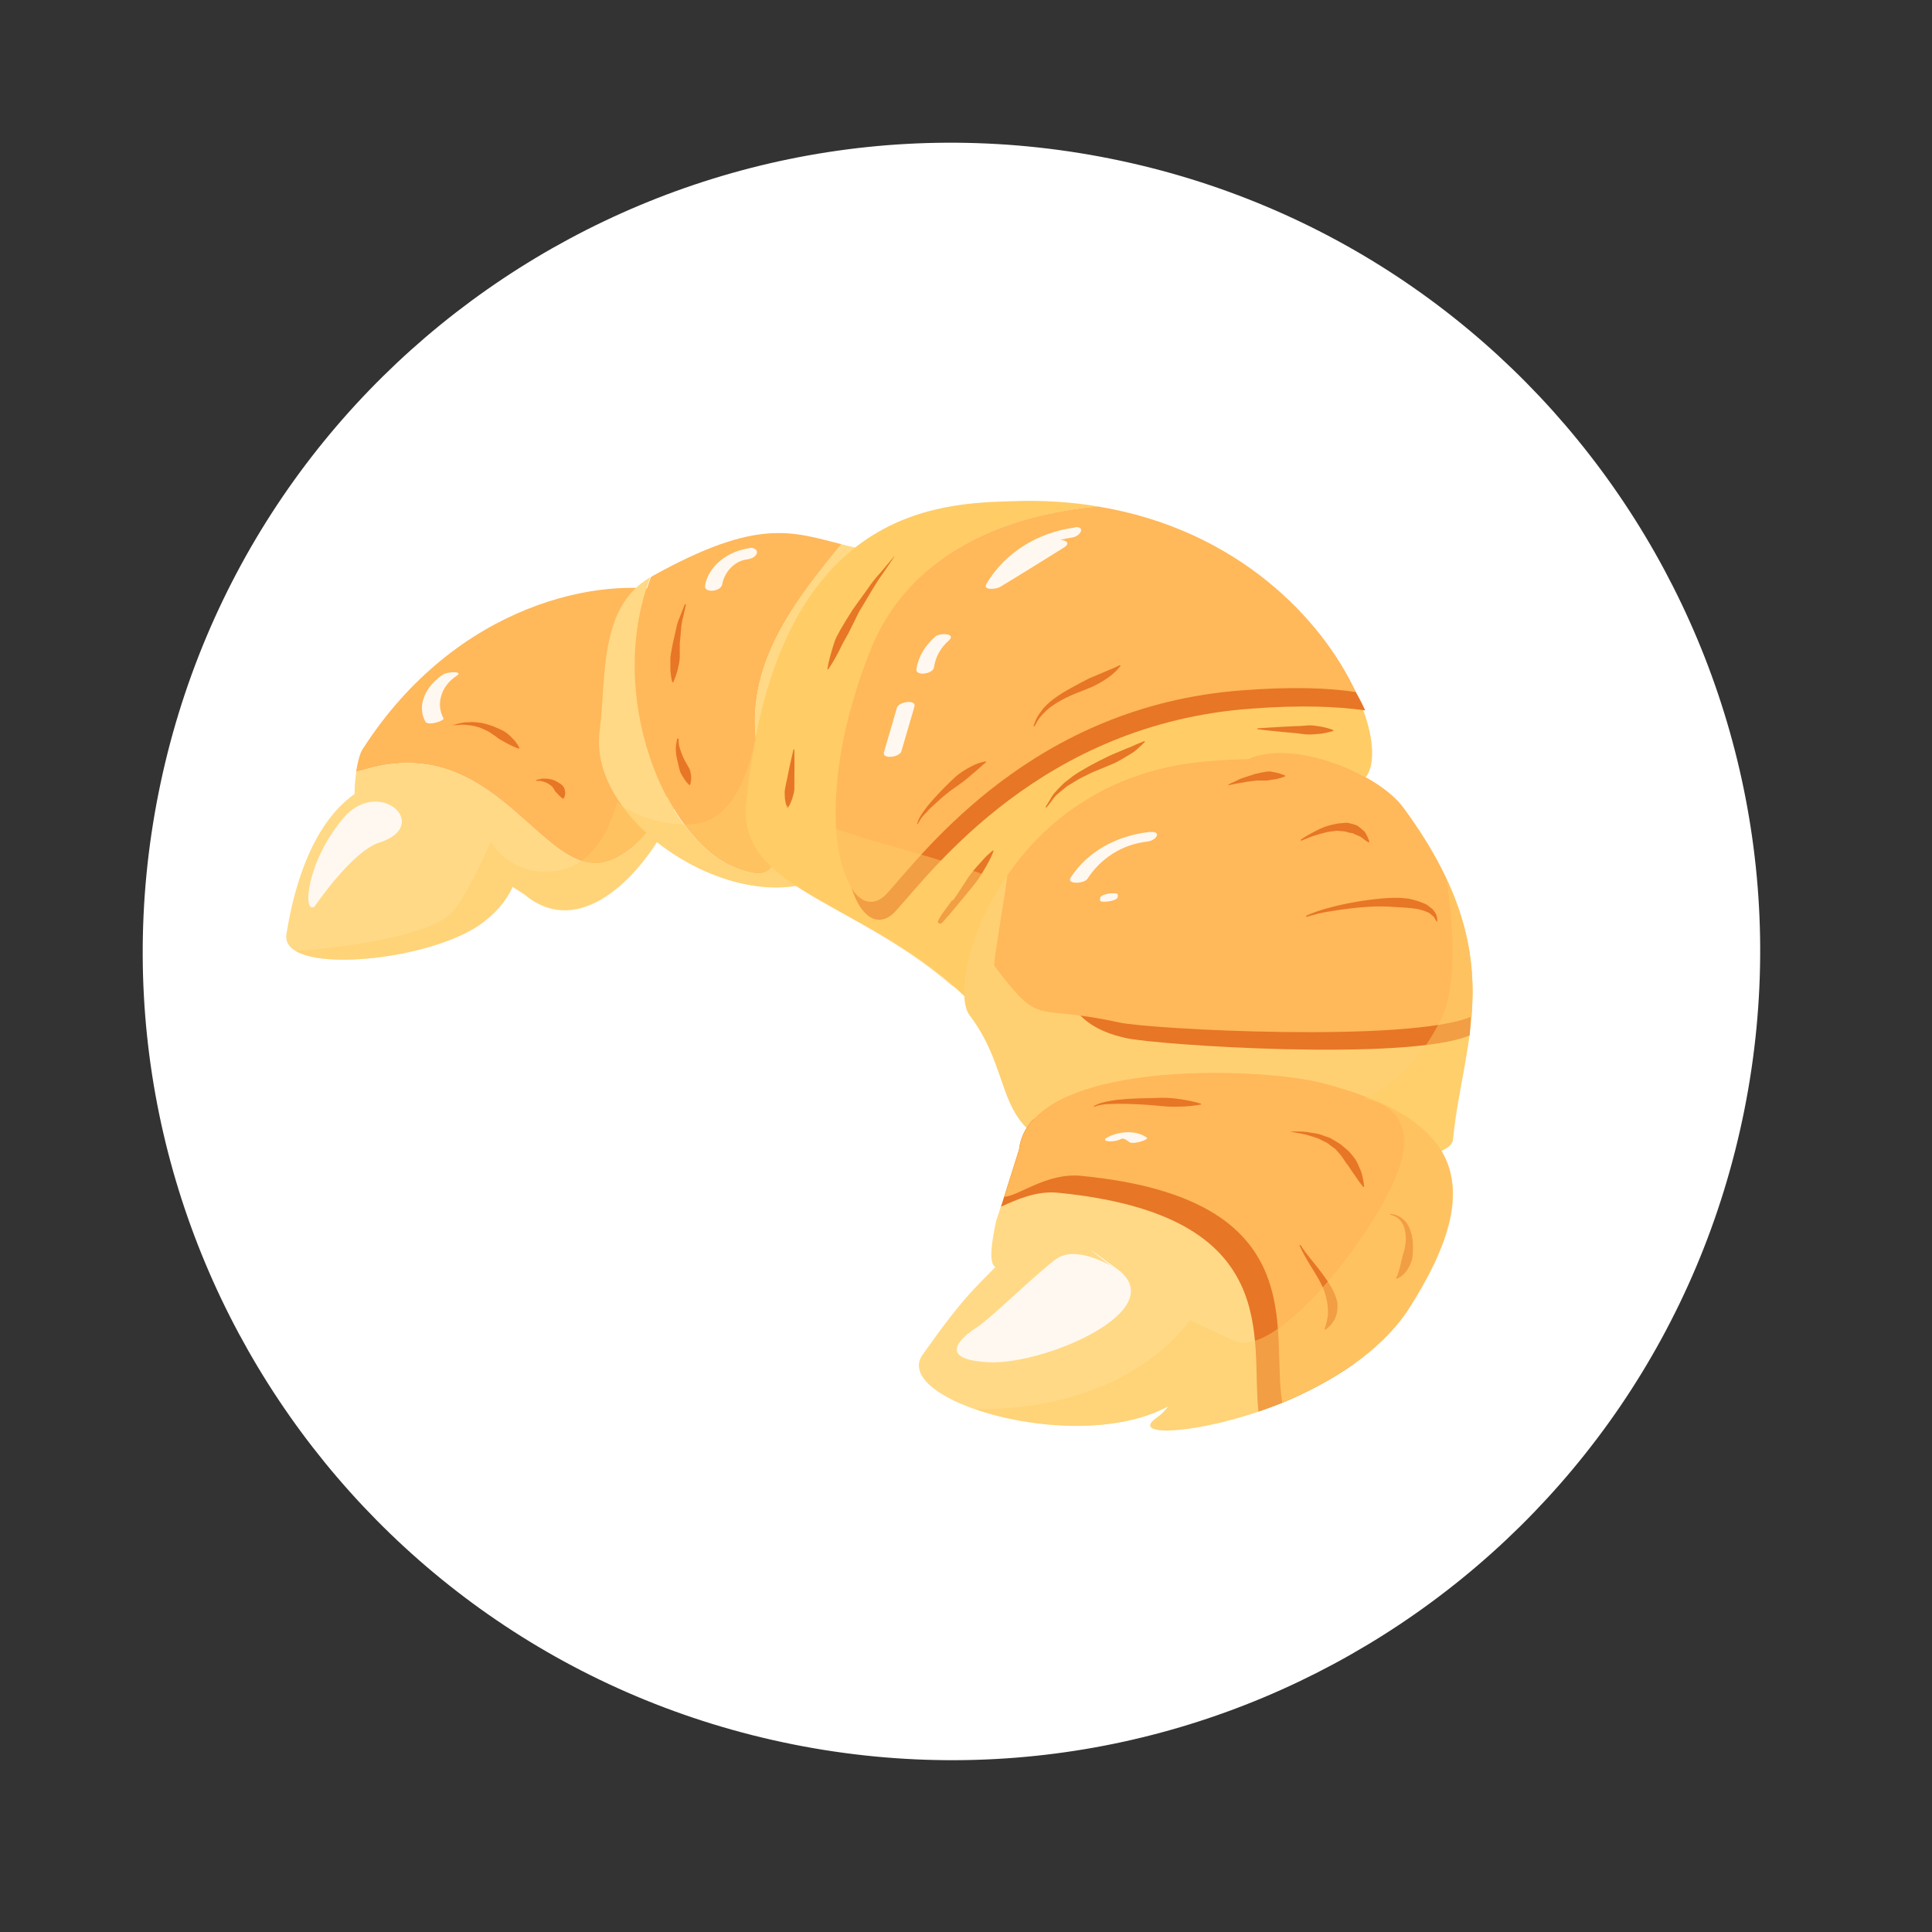 <svg width="54" height="54" viewBox="0 0 54 54" fill="none" xmlns="http://www.w3.org/2000/svg">
<rect x="0" y="0" width="54" height="54" fill="#333333" stroke="none"/>
<path d="M48.755 31.026C51.202 18.786 43.265 6.88 31.026 4.432C18.786 1.984 6.88 9.922 4.432 22.161C1.984 34.4 9.922 46.307 22.161 48.755C34.4 51.202 46.307 43.265 48.755 31.026Z" fill="white"/>
<path d="M17.093 24.041C18.946 23.258 19.558 19.909 18.605 18.715C18.225 18.234 19.07 17.598 19.674 17.063C19.488 16.831 19.225 16.66 18.837 16.559C16.845 16.071 12.758 16.846 10.13 20.948C10.068 21.041 9.998 21.281 9.952 21.576C10.053 21.545 10.153 21.522 10.262 21.491C13.991 20.444 15.216 24.809 17.093 24.041Z" fill="#FFB85A"/>
<path d="M19.682 17.064C19.078 17.599 18.232 18.234 18.612 18.715C19.558 19.901 18.953 23.251 17.1 24.042C15.232 24.817 13.999 20.444 10.27 21.491C10.161 21.522 10.06 21.545 9.959 21.576C9.859 22.22 9.874 23.104 10.378 23.212C11.595 23.476 12.79 23.801 13.782 24.437L14.65 24.988C16.519 26.562 18.605 23.584 18.953 22.274C19.349 20.801 20.597 18.219 19.675 17.064H19.682Z" fill="#FFD985"/>
<path d="M20.473 24.22C22.598 25.127 21.226 22.685 21.109 20.382C21.008 18.351 22.28 16.723 23.52 15.211C22.133 14.862 21.179 14.466 18.248 16.095C18.225 16.102 18.209 16.118 18.194 16.133C16.93 19.444 18.613 23.429 20.481 24.22H20.473Z" fill="#FFB85A"/>
<path d="M25.808 15.908C25.366 15.745 23.939 15.311 23.939 15.311C23.792 15.28 23.652 15.249 23.513 15.21C22.272 16.722 21.009 18.343 21.102 20.382C21.226 22.684 22.59 25.127 20.466 24.22C18.597 23.421 16.915 19.444 18.178 16.133C16.713 16.978 16.953 18.986 16.76 20.428C16.349 23.421 22.133 26.662 24.141 23.522C24.141 23.522 26.762 16.265 25.808 15.916V15.908Z" fill="#FFD985"/>
<path d="M34.717 19.304C28.894 19.738 25.854 23.817 24.808 24.972C23.745 26.127 22.458 23.041 24.273 18.343C25.459 15.117 28.723 14.334 30.692 14.156C29.956 14.032 29.157 13.977 28.305 14.008C26.242 14.07 21.66 14.171 20.853 22.467C20.605 25.057 24.583 25.22 27.444 28.337C28.746 29.74 28.211 24.77 29.623 23.53C32.445 20.963 34.802 21.219 37.345 21.925C38.462 22.235 38.655 20.971 37.895 19.351C37.128 19.242 36.097 19.195 34.709 19.304H34.717Z" fill="#FFCC66"/>
<path d="M30.917 14.644C28.948 14.815 25.676 15.598 24.482 18.823C22.668 23.53 23.97 26.616 25.032 25.468C26.079 24.305 29.126 20.235 34.957 19.808C36.352 19.7 37.384 19.746 38.159 19.855C37.221 17.831 34.848 15.303 30.917 14.644ZM31.972 15.784H31.987C31.987 15.784 31.987 15.784 31.972 15.784Z" fill="#E77626"/>
<path d="M30.692 14.156C28.723 14.326 25.459 15.117 24.265 18.335C22.451 23.041 23.738 26.119 24.8 24.964C25.847 23.801 28.886 19.73 34.709 19.296C36.097 19.188 37.128 19.226 37.895 19.343C36.965 17.327 34.6 14.799 30.685 14.156H30.692ZM31.739 15.288H31.755C31.755 15.288 31.755 15.288 31.739 15.288Z" fill="#FFB85A"/>
<path d="M41.129 28.415C41.035 29.585 40.718 30.679 40.609 31.849C40.501 33.036 31.181 32.478 30.157 32.237C27.668 31.663 28.436 30.144 27.095 28.368C26.746 27.903 26.994 26.128 28.149 24.468C29.142 23.011 30.816 21.63 33.391 21.305C33.592 21.282 34.367 21.212 34.879 21.212C36.135 20.63 38.523 21.615 39.221 22.569C40.989 24.964 41.26 26.763 41.129 28.407V28.415Z" fill="#FFD071"/>
<path d="M41.075 28.942C39.322 29.671 32.344 29.213 31.46 29.012C29.018 28.469 29.925 26.468 28.599 24.708C28.553 24.646 30.995 22.064 33.569 21.739C33.771 21.716 34.546 21.646 35.066 21.646C36.33 21.072 38.718 22.057 39.423 23.01C41.199 25.406 41.214 27.29 41.075 28.934V28.942Z" fill="#E77626"/>
<path d="M41.129 28.415C39.376 29.151 32.158 28.771 31.274 28.578C28.839 28.035 29.134 28.764 27.793 26.996C27.746 26.934 28.172 24.584 28.149 24.476C29.142 23.018 30.817 21.638 33.391 21.312C33.592 21.289 34.368 21.219 34.879 21.219C36.135 20.638 38.523 21.623 39.221 22.576C40.989 24.972 41.26 26.771 41.129 28.415Z" fill="#FFB85A"/>
<path d="M39.361 36.602C38.965 37.199 38.423 37.711 37.81 38.145C37.81 38.145 37.802 38.145 37.794 38.153C37.182 38.579 36.508 38.928 35.841 39.207C35.616 39.3 35.391 39.378 35.174 39.456C33.205 40.122 31.569 40.138 32.344 39.618C32.398 39.58 32.46 39.525 32.514 39.471C33.398 38.564 33.918 35.579 30.08 34.873C28.901 34.656 27.917 35.835 27.738 35.3C27.676 35.129 27.707 34.772 27.839 34.137L27.971 33.733L28.064 33.447L28.475 32.144C28.514 31.818 28.645 31.539 28.87 31.299C30.32 29.671 35.352 29.857 36.965 30.275C40.586 31.229 41.726 32.911 39.353 36.602H39.361Z" fill="#FFD985"/>
<path d="M38.749 37.091C38.493 37.478 38.167 37.827 37.81 38.145C37.81 38.145 37.803 38.145 37.795 38.153C37.182 38.579 36.508 38.928 35.841 39.207C35.616 39.3 35.391 39.378 35.174 39.455C34.949 37.44 35.926 33.966 29.576 33.338C28.956 33.276 28.398 33.539 27.979 33.726L28.072 33.439L28.483 32.136C28.522 31.81 28.654 31.531 28.878 31.291C30.809 30.198 34.942 30.392 36.376 30.771C40.005 31.725 41.137 33.415 38.749 37.083V37.091Z" fill="#E77626"/>
<path d="M39.361 36.602C38.965 37.199 38.423 37.711 37.81 38.145C37.81 38.145 37.802 38.145 37.795 38.153C37.182 38.579 36.508 38.928 35.841 39.207C35.492 37.23 36.787 33.501 30.212 32.865C29.25 32.772 28.444 33.447 28.072 33.447L28.483 32.144C28.521 31.818 28.653 31.539 28.878 31.299C30.328 29.671 35.36 29.857 36.973 30.275C40.594 31.229 41.733 32.911 39.361 36.602Z" fill="#FFB85A"/>
<path d="M28.366 34.865C27.203 36.059 27.017 36.129 25.792 37.858C24.753 39.285 31.429 41.091 33.453 38.664C35.461 36.168 30.553 32.547 28.366 34.865Z" fill="#FFD985"/>
<path d="M12.379 21.84C9.355 21.08 8.331 24.049 8.006 26.112C7.827 27.252 11.805 26.91 13.364 25.879C15.178 24.646 14.806 22.468 12.379 21.847V21.84Z" fill="#FFD985"/>
<path d="M25.637 23.018C25.637 23.018 25.668 22.871 25.823 22.669C25.963 22.46 26.188 22.227 26.42 21.987C26.544 21.87 26.653 21.754 26.777 21.653C26.901 21.56 27.025 21.483 27.149 21.421C27.374 21.297 27.568 21.281 27.56 21.281V21.305C27.56 21.305 27.436 21.405 27.258 21.568C27.165 21.638 27.064 21.739 26.94 21.832C26.816 21.925 26.684 22.018 26.552 22.111C26.428 22.212 26.296 22.312 26.188 22.421C26.079 22.522 25.963 22.615 25.893 22.708C25.715 22.871 25.66 23.034 25.653 23.026H25.629L25.637 23.018Z" fill="#E77626"/>
<path d="M28.886 20.289C28.886 20.289 28.902 20.25 28.933 20.173C28.956 20.103 29.01 19.994 29.103 19.878C29.266 19.638 29.6 19.413 29.941 19.227C30.111 19.134 30.282 19.041 30.437 18.963C30.6 18.893 30.755 18.831 30.879 18.777C31.011 18.723 31.111 18.676 31.189 18.645C31.259 18.606 31.305 18.591 31.305 18.591L31.321 18.606C31.321 18.606 31.212 18.769 30.972 18.94C30.848 19.025 30.708 19.11 30.546 19.188C30.383 19.258 30.204 19.328 30.026 19.397C29.677 19.545 29.359 19.731 29.173 19.932C29.08 20.025 29.01 20.118 28.979 20.188C28.941 20.258 28.917 20.297 28.917 20.297H28.894L28.886 20.289Z" fill="#E77626"/>
<path d="M26.622 25.181C26.622 25.181 26.529 25.352 26.389 25.615C26.374 25.646 26.358 25.677 26.343 25.716L26.32 25.763C26.32 25.763 26.32 25.763 26.32 25.739C26.304 25.716 26.273 25.716 26.273 25.716C26.25 25.716 26.242 25.732 26.242 25.716C26.242 25.716 26.25 25.709 26.258 25.701C26.304 25.639 26.366 25.561 26.413 25.491C26.521 25.336 26.63 25.174 26.746 25.011C26.855 24.848 26.963 24.677 27.064 24.522C27.172 24.367 27.289 24.235 27.39 24.127C27.49 24.011 27.576 23.917 27.645 23.863C27.677 23.832 27.707 23.809 27.723 23.793C27.754 23.778 27.723 23.762 27.77 23.786L27.746 23.77C27.8 23.77 27.754 23.793 27.762 23.809C27.754 23.832 27.738 23.863 27.723 23.902C27.692 23.98 27.63 24.096 27.56 24.22C27.483 24.352 27.397 24.499 27.289 24.646C27.172 24.794 27.048 24.949 26.917 25.104C26.785 25.259 26.661 25.414 26.537 25.561C26.475 25.631 26.413 25.701 26.351 25.77C26.343 25.778 26.335 25.786 26.32 25.802C26.32 25.802 26.312 25.809 26.273 25.817C26.273 25.817 26.242 25.817 26.219 25.786C26.203 25.755 26.219 25.763 26.219 25.755C26.219 25.739 26.219 25.732 26.227 25.724C26.234 25.701 26.25 25.685 26.258 25.662C26.281 25.631 26.304 25.592 26.32 25.561C26.498 25.321 26.614 25.158 26.614 25.158H26.637L26.622 25.181Z" fill="#E77626"/>
<path d="M29.227 22.553C29.227 22.553 29.25 22.507 29.297 22.437C29.351 22.367 29.39 22.243 29.506 22.127C29.561 22.065 29.622 22.003 29.684 21.941C29.747 21.871 29.832 21.817 29.909 21.755C30.064 21.623 30.258 21.522 30.444 21.413C30.63 21.313 30.824 21.212 31.003 21.127C31.181 21.049 31.352 20.979 31.499 20.917C31.654 20.863 31.755 20.801 31.848 20.77C31.933 20.731 31.987 20.716 31.987 20.716L32.003 20.731C32.003 20.731 31.964 20.77 31.902 20.832C31.832 20.894 31.739 20.995 31.6 21.072C31.46 21.158 31.305 21.258 31.119 21.344C30.933 21.421 30.739 21.499 30.537 21.584C30.351 21.677 30.157 21.762 29.995 21.871C29.917 21.925 29.824 21.964 29.762 22.026C29.692 22.08 29.63 22.135 29.576 22.181C29.452 22.274 29.398 22.398 29.336 22.46C29.281 22.53 29.25 22.569 29.25 22.569H29.227V22.553Z" fill="#E77626"/>
<path d="M35.143 20.358C35.143 20.358 35.678 20.32 36.205 20.296C36.337 20.296 36.469 20.281 36.593 20.273C36.717 20.273 36.833 20.296 36.934 20.312C37.136 20.351 37.267 20.405 37.267 20.405V20.428C37.267 20.428 37.136 20.475 36.934 20.506C36.833 20.513 36.717 20.529 36.593 20.529C36.469 20.529 36.337 20.506 36.205 20.49C35.678 20.451 35.143 20.381 35.143 20.381V20.358Z" fill="#E77626"/>
<path d="M25.001 15.551C25.001 15.551 24.869 15.745 24.676 16.032C24.466 16.311 24.249 16.714 24.009 17.102C23.908 17.303 23.815 17.505 23.714 17.699C23.606 17.885 23.513 18.056 23.443 18.211C23.288 18.513 23.148 18.707 23.148 18.707H23.125C23.125 18.707 23.156 18.482 23.257 18.156C23.28 18.071 23.311 17.986 23.342 17.893C23.373 17.8 23.435 17.715 23.482 17.614C23.59 17.428 23.714 17.226 23.838 17.032C23.978 16.838 24.11 16.652 24.241 16.474C24.366 16.288 24.49 16.133 24.614 16.001C24.838 15.73 24.994 15.551 24.994 15.551L25.009 15.567L25.001 15.551Z" fill="#E77626"/>
<path d="M22.203 20.94C22.203 20.94 22.21 21.351 22.203 21.762C22.203 21.863 22.203 21.964 22.203 22.064C22.195 22.157 22.164 22.251 22.141 22.328C22.086 22.483 22.024 22.584 22.024 22.584H22.001C22.001 22.584 21.962 22.483 21.939 22.328C21.939 22.251 21.924 22.165 21.939 22.064C21.954 21.971 21.978 21.871 22.001 21.762C22.079 21.351 22.179 20.948 22.179 20.948H22.203V20.94Z" fill="#E77626"/>
<path d="M19.171 16.908C19.171 16.908 19.14 17.048 19.093 17.25C19.031 17.451 19.031 17.723 19 17.986C19 18.118 19 18.258 19 18.382C18.993 18.506 18.962 18.63 18.938 18.73C18.884 18.94 18.814 19.072 18.814 19.072H18.791C18.791 19.072 18.752 18.932 18.737 18.73C18.737 18.63 18.737 18.513 18.737 18.382C18.752 18.25 18.783 18.118 18.807 17.978C18.838 17.839 18.869 17.699 18.9 17.567C18.923 17.436 18.969 17.319 19.008 17.226C19.086 17.025 19.14 16.893 19.14 16.893H19.163L19.171 16.908Z" fill="#E77626"/>
<path d="M18.969 20.638C18.969 20.638 18.969 20.661 18.969 20.7C18.969 20.738 18.969 20.793 18.985 20.855C19.016 20.971 19.07 21.126 19.148 21.273C19.186 21.343 19.233 21.421 19.272 21.491C19.303 21.56 19.31 21.646 19.318 21.708C19.326 21.847 19.287 21.94 19.287 21.94H19.264C19.264 21.94 19.194 21.878 19.124 21.77C19.093 21.715 19.047 21.653 19.016 21.584C18.992 21.514 18.969 21.428 18.954 21.343C18.907 21.173 18.876 21.002 18.892 20.863C18.892 20.793 18.915 20.746 18.915 20.707C18.923 20.669 18.93 20.645 18.93 20.645H18.954L18.969 20.638Z" fill="#E77626"/>
<path d="M12.673 20.258C12.673 20.258 12.704 20.258 12.766 20.235C12.828 20.227 12.906 20.196 13.014 20.189C13.069 20.189 13.123 20.189 13.185 20.181C13.247 20.181 13.309 20.189 13.371 20.196C13.503 20.204 13.627 20.251 13.759 20.289C13.883 20.344 14.007 20.39 14.108 20.452C14.209 20.514 14.278 20.592 14.348 20.662C14.472 20.793 14.519 20.91 14.519 20.91L14.503 20.925C14.503 20.925 14.371 20.886 14.201 20.793C14.123 20.747 14.022 20.7 13.929 20.638C13.844 20.569 13.743 20.506 13.65 20.444C13.542 20.398 13.441 20.336 13.325 20.313C13.216 20.274 13.107 20.274 13.007 20.258C12.914 20.251 12.821 20.258 12.759 20.266C12.697 20.266 12.665 20.266 12.665 20.266V20.243L12.673 20.258Z" fill="#E77626"/>
<path d="M14.999 21.793C14.999 21.793 15.015 21.793 15.046 21.786C15.077 21.786 15.116 21.762 15.178 21.762C15.232 21.762 15.31 21.762 15.372 21.778C15.441 21.786 15.511 21.817 15.581 21.855C15.643 21.894 15.713 21.933 15.744 21.987C15.79 22.041 15.79 22.104 15.798 22.15C15.798 22.204 15.79 22.243 15.775 22.274C15.767 22.305 15.752 22.321 15.752 22.321H15.728C15.728 22.321 15.666 22.274 15.604 22.212C15.581 22.181 15.55 22.15 15.511 22.111C15.496 22.065 15.465 22.026 15.434 21.987C15.395 21.956 15.356 21.918 15.302 21.894C15.255 21.863 15.209 21.855 15.162 21.84C15.116 21.824 15.069 21.824 15.038 21.824C15.007 21.824 14.992 21.824 14.992 21.824V21.801L14.999 21.793Z" fill="#E77626"/>
<path d="M30.584 30.911C30.584 30.911 30.623 30.888 30.692 30.857C30.77 30.826 30.886 30.795 31.026 30.771C31.305 30.717 31.693 30.702 32.065 30.694C32.251 30.694 32.445 30.678 32.623 30.686C32.801 30.694 32.964 30.717 33.104 30.741C33.383 30.787 33.569 30.849 33.569 30.849V30.872C33.569 30.872 33.375 30.911 33.096 30.927C32.956 30.927 32.786 30.942 32.615 30.927C32.437 30.911 32.251 30.895 32.065 30.88C31.693 30.857 31.313 30.841 31.034 30.857C30.894 30.857 30.778 30.88 30.7 30.895C30.623 30.919 30.584 30.942 30.584 30.934L30.568 30.911H30.584Z" fill="#E77626"/>
<path d="M36.081 31.625C36.081 31.625 36.128 31.625 36.205 31.625C36.283 31.625 36.391 31.625 36.531 31.64C36.663 31.671 36.833 31.671 36.988 31.741C37.066 31.772 37.159 31.787 37.236 31.842C37.314 31.888 37.399 31.935 37.477 31.989L37.686 32.167C37.748 32.229 37.802 32.299 37.857 32.369C37.957 32.501 37.996 32.648 38.05 32.764C38.12 33.005 38.128 33.175 38.128 33.175H38.105C38.105 33.175 37.988 33.043 37.857 32.834C37.779 32.733 37.709 32.609 37.616 32.493C37.578 32.431 37.531 32.369 37.492 32.307L37.337 32.129C37.275 32.074 37.205 32.035 37.143 31.981C37.081 31.927 37.004 31.904 36.934 31.865C36.794 31.787 36.647 31.764 36.523 31.718C36.391 31.686 36.283 31.671 36.205 31.655C36.128 31.64 36.081 31.632 36.081 31.632V31.609V31.625Z" fill="#E77626"/>
<path d="M36.344 34.788C36.344 34.788 36.43 34.935 36.593 35.137C36.755 35.339 36.98 35.602 37.166 35.905C37.26 36.052 37.337 36.222 37.376 36.385C37.399 36.556 37.376 36.711 37.322 36.835C37.306 36.897 37.252 36.944 37.228 36.99C37.197 37.037 37.166 37.068 37.135 37.091C37.081 37.145 37.042 37.168 37.042 37.168L37.019 37.153C37.019 37.153 37.081 36.998 37.112 36.781C37.128 36.672 37.112 36.548 37.097 36.416C37.073 36.285 37.035 36.13 36.973 35.982C36.841 35.688 36.639 35.408 36.515 35.184C36.383 34.959 36.321 34.804 36.321 34.804H36.344V34.788Z" fill="#E77626"/>
<path d="M38.849 33.928C38.849 33.928 38.888 33.928 38.95 33.943C39.012 33.951 39.113 33.99 39.206 34.067C39.299 34.145 39.376 34.253 39.415 34.385C39.469 34.517 39.485 34.649 39.493 34.788C39.493 34.928 39.493 35.067 39.469 35.191C39.438 35.316 39.376 35.424 39.322 35.509C39.198 35.688 39.043 35.742 39.043 35.742L39.02 35.726C39.02 35.726 39.035 35.688 39.059 35.641C39.074 35.587 39.105 35.517 39.128 35.424C39.151 35.331 39.175 35.23 39.198 35.122C39.229 35.013 39.268 34.897 39.283 34.773C39.314 34.532 39.276 34.269 39.144 34.121C39.082 34.044 39.012 34.005 38.95 33.982C38.888 33.959 38.857 33.951 38.857 33.951V33.928H38.849Z" fill="#E77626"/>
<path d="M36.5 25.6C36.5 25.6 36.717 25.491 37.081 25.391C37.438 25.29 37.919 25.189 38.415 25.135C38.663 25.104 38.911 25.088 39.152 25.096C39.276 25.111 39.392 25.111 39.501 25.15C39.609 25.174 39.71 25.212 39.803 25.251C39.896 25.282 39.966 25.36 40.036 25.406C40.09 25.468 40.129 25.53 40.152 25.584C40.175 25.701 40.175 25.755 40.175 25.755H40.152C40.152 25.755 40.121 25.701 40.074 25.623C40.036 25.592 39.989 25.553 39.943 25.515C39.873 25.491 39.819 25.453 39.733 25.437C39.57 25.383 39.361 25.375 39.144 25.36C38.919 25.344 38.679 25.329 38.438 25.336C37.95 25.352 37.469 25.422 37.105 25.484C36.74 25.546 36.516 25.631 36.516 25.631V25.608L36.5 25.6Z" fill="#E77626"/>
<path d="M36.36 23.468C36.36 23.468 36.469 23.39 36.639 23.297C36.733 23.251 36.833 23.189 36.95 23.142C37.066 23.088 37.205 23.057 37.345 23.026C37.415 23.011 37.492 23.011 37.562 23.003C37.64 22.987 37.709 23.003 37.779 23.026C37.849 23.049 37.919 23.057 37.973 23.104C38.027 23.142 38.074 23.181 38.113 23.22C38.159 23.251 38.175 23.305 38.198 23.344C38.221 23.383 38.237 23.414 38.244 23.445C38.268 23.499 38.275 23.53 38.275 23.53L38.252 23.545C38.252 23.545 38.221 23.53 38.167 23.491C38.113 23.46 38.066 23.398 37.981 23.367C37.942 23.352 37.895 23.328 37.857 23.313C37.818 23.282 37.764 23.282 37.709 23.274C37.663 23.259 37.609 23.235 37.547 23.235C37.484 23.235 37.43 23.22 37.368 23.22C37.244 23.235 37.112 23.243 36.996 23.282C36.88 23.305 36.771 23.352 36.678 23.375C36.492 23.445 36.368 23.499 36.368 23.499L36.352 23.476L36.36 23.468Z" fill="#E77626"/>
<path d="M34.321 21.933C34.321 21.933 34.414 21.886 34.554 21.824C34.686 21.747 34.887 21.7 35.089 21.63C35.19 21.607 35.291 21.584 35.391 21.568C35.438 21.568 35.484 21.553 35.531 21.568C35.577 21.576 35.616 21.584 35.663 21.592C35.818 21.63 35.919 21.677 35.919 21.677V21.7C35.919 21.7 35.81 21.747 35.663 21.778C35.593 21.785 35.508 21.801 35.414 21.816C35.322 21.816 35.228 21.816 35.128 21.816C34.74 21.855 34.337 21.948 34.337 21.948V21.925L34.321 21.933Z" fill="#E77626"/>
<path d="M30.041 14.745C29.025 14.877 28.095 15.435 27.576 16.311C27.451 16.513 27.839 16.466 27.94 16.412C28.545 16.048 29.142 15.675 29.739 15.303C29.933 15.179 29.793 15.094 29.63 15.094C29.739 15.063 29.847 15.04 29.964 15.024C30.204 14.993 30.359 14.699 30.033 14.737L30.041 14.745Z" fill="#FFF8F0"/>
<path d="M26.134 17.8C25.855 18.048 25.669 18.351 25.614 18.7C25.583 18.909 26.072 18.839 26.103 18.661C26.149 18.366 26.281 18.11 26.521 17.901C26.738 17.707 26.281 17.676 26.141 17.792L26.134 17.8Z" fill="#FFF8F0"/>
<path d="M25.071 19.777C24.947 20.196 24.831 20.607 24.707 21.025C24.645 21.227 25.149 21.173 25.195 20.994C25.32 20.576 25.436 20.165 25.56 19.746C25.614 19.544 25.126 19.607 25.071 19.777Z" fill="#FFF8F0"/>
<path d="M32.143 23.251C31.228 23.351 30.398 23.793 29.925 24.53C29.801 24.724 30.297 24.701 30.39 24.569C30.755 24.003 31.352 23.599 32.073 23.522C32.313 23.499 32.492 23.22 32.15 23.258L32.143 23.251Z" fill="#FFF8F0"/>
<path d="M30.747 25.104V25.166C30.739 25.244 31.235 25.197 31.243 25.065V25.003C31.243 24.926 30.754 24.972 30.747 25.104Z" fill="#FFF8F0"/>
<path d="M32.05 31.795C31.739 31.57 31.259 31.625 30.941 31.795C30.863 31.842 30.863 31.888 30.964 31.896C31.08 31.912 31.235 31.888 31.336 31.834C31.406 31.795 31.507 31.881 31.561 31.919C31.677 32.005 32.127 31.849 32.057 31.795H32.05Z" fill="#FFF8F0"/>
<path d="M20.962 15.319C20.365 15.396 19.807 15.799 19.706 16.365C19.667 16.59 20.155 16.536 20.186 16.334C20.241 16.016 20.504 15.683 20.877 15.636C20.985 15.621 21.125 15.574 21.156 15.458C21.179 15.357 21.055 15.303 20.954 15.311L20.962 15.319Z" fill="#FFF8F0"/>
<path d="M12.394 18.847C11.89 19.172 11.642 19.723 11.89 20.172C11.96 20.297 12.441 20.149 12.394 20.072C12.185 19.699 12.317 19.18 12.758 18.893C12.983 18.746 12.503 18.777 12.394 18.847Z" fill="#FFF8F0"/>
<path d="M31.057 35.385C31.057 35.385 30.064 34.78 29.506 35.199C28.94 35.618 27.684 36.858 27.304 37.099C26.924 37.339 26.102 37.998 27.638 38.075C29.181 38.153 32.786 36.618 31.227 35.47C29.684 34.338 31.057 35.385 31.057 35.385Z" fill="#FFF8F0"/>
<path d="M8.789 25.344C8.789 25.344 9.836 23.794 10.595 23.553C12.115 23.072 10.572 21.669 9.572 22.894C8.564 24.111 8.456 25.546 8.781 25.344H8.789Z" fill="#FFF8F0"/>
<path d="M21.032 20.979C21.047 20.917 21.055 20.87 21.055 20.87C21.055 20.87 21.04 20.909 21.032 20.979Z" fill="#F7DFAD"/>
<g style="mix-blend-mode:multiply" opacity="0.46">
<path d="M24.032 23.374C21.055 22.552 20.985 21.335 21.032 20.979C20.939 21.39 20.535 22.917 19.427 23.026C18.14 23.157 17.24 22.421 17.24 22.421C17.24 22.421 16.86 24.165 15.55 24.344C14.24 24.522 13.72 23.522 13.72 23.522C13.72 23.522 13.123 24.925 12.666 25.468C12.208 26.011 10.549 26.383 8.479 26.569C8.401 26.569 8.332 26.569 8.262 26.577C9.146 27.112 12.076 26.732 13.364 25.879C13.829 25.569 14.147 25.189 14.325 24.793L14.651 25.003C16.031 26.166 17.535 24.848 18.364 23.545C19.481 24.421 20.97 24.964 22.249 24.762C23.412 25.53 25.095 26.235 26.63 27.577C26.746 25.995 27.956 24.631 27.956 24.631C27.956 24.631 27.583 24.382 24.025 23.39L24.032 23.374Z" fill="#FFCC66"/>
</g>
<g style="mix-blend-mode:multiply" opacity="0.46">
<path d="M40.423 24.553C40.633 25.918 40.733 27.577 40.253 28.538C39.307 30.376 38.12 30.709 38.12 30.709C38.12 30.709 39.633 30.849 39.144 32.524C38.648 34.199 35.725 38.044 34.484 37.471L33.251 36.904C33.251 36.904 31.662 39.424 27.266 39.386C28.824 39.928 31.181 40.107 32.662 39.3C32.615 39.362 32.577 39.417 32.523 39.463C32.468 39.517 32.406 39.572 32.352 39.611C31.577 40.13 33.205 40.114 35.182 39.448C35.399 39.37 35.624 39.293 35.849 39.2C36.516 38.928 37.19 38.579 37.803 38.145C37.803 38.145 37.81 38.145 37.818 38.137C38.431 37.703 38.973 37.191 39.369 36.594C40.664 34.602 40.912 33.198 40.284 32.167C40.485 32.074 40.609 31.973 40.617 31.841C40.71 30.849 40.943 29.911 41.067 28.934C41.067 28.934 41.067 28.934 41.075 28.934C41.075 28.864 41.082 28.787 41.09 28.717C41.106 28.616 41.121 28.515 41.129 28.407C41.23 27.251 41.113 26.019 40.423 24.546V24.553Z" fill="#FFCC66"/>
</g>
</svg>
